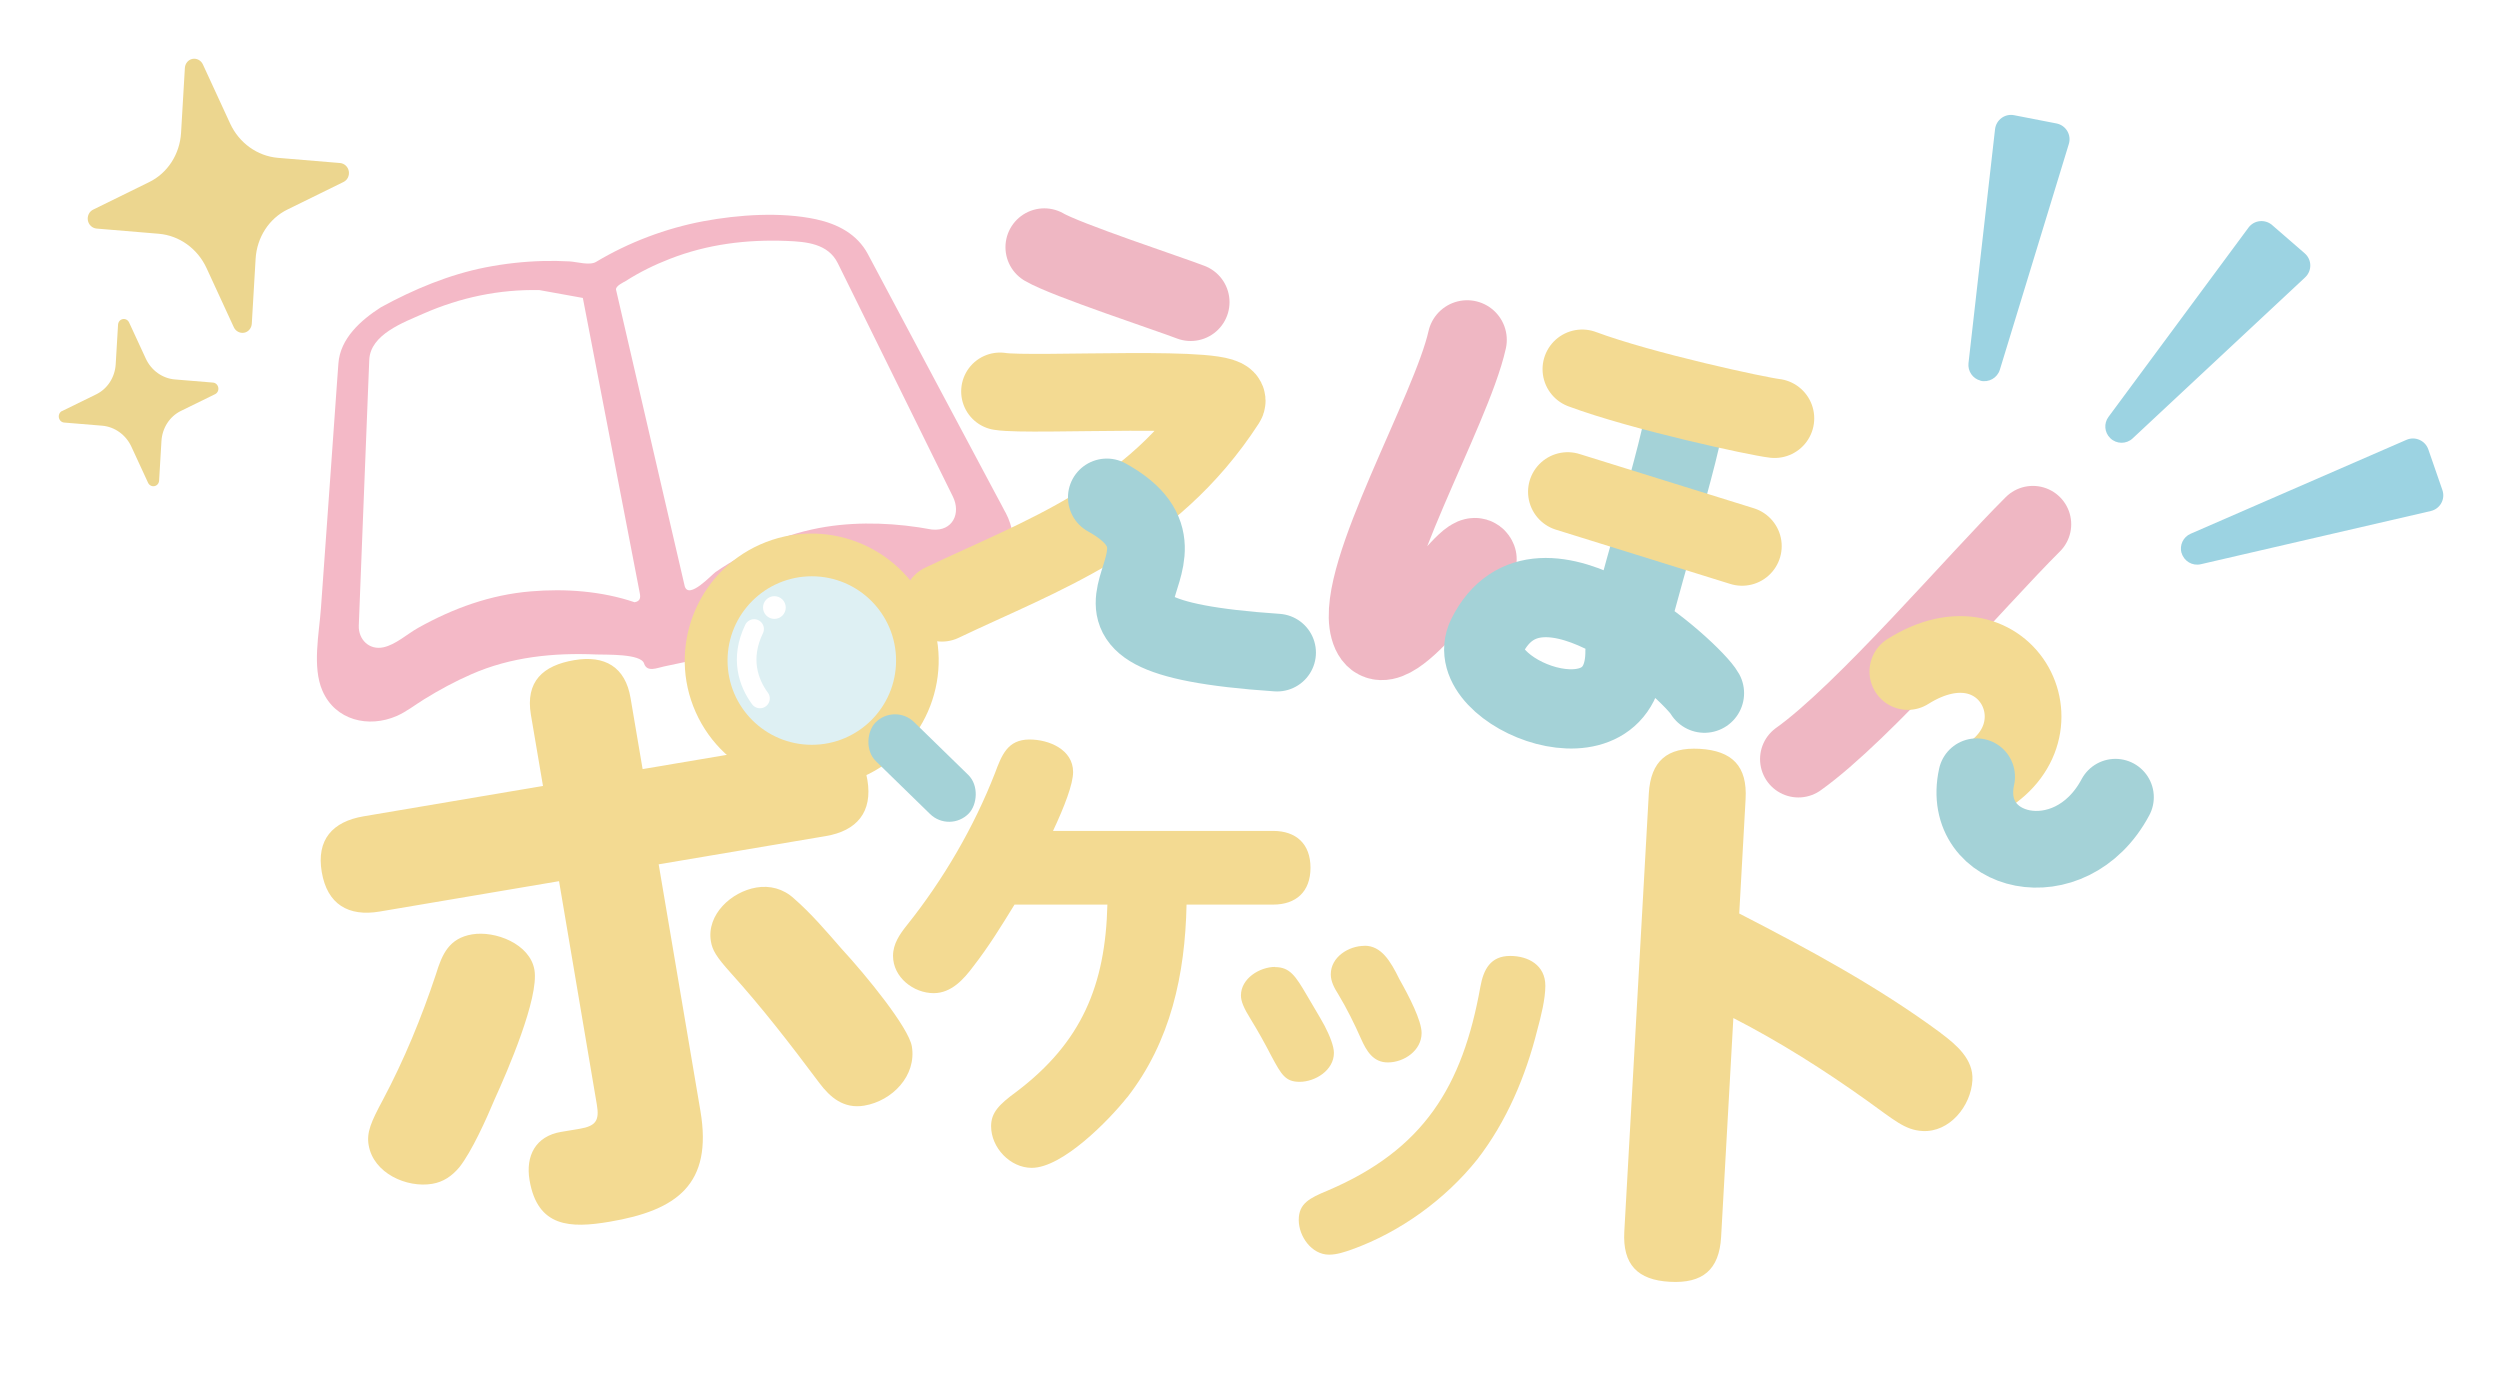 <?xml version="1.0" encoding="UTF-8"?>
<svg id="_レイヤー_1" data-name="レイヤー 1" xmlns="http://www.w3.org/2000/svg" xmlns:xlink="http://www.w3.org/1999/xlink" viewBox="0 0 255.17 142.48">
  <defs>
    <style>
      .cls-1 {
        fill: #f4b9c7;
      }

      .cls-2 {
        filter: url(#drop-shadow-1);
      }

      .cls-3 {
        fill: #ecd68f;
      }

      .cls-4, .cls-5, .cls-6, .cls-7, .cls-8, .cls-9, .cls-10, .cls-11, .cls-12, .cls-13, .cls-14 {
        stroke: #fff;
      }

      .cls-4, .cls-5, .cls-6, .cls-7, .cls-9, .cls-10, .cls-15, .cls-16, .cls-17, .cls-12, .cls-18, .cls-19, .cls-20, .cls-21, .cls-22, .cls-23 {
        stroke-linecap: round;
        stroke-linejoin: round;
      }

      .cls-4, .cls-5, .cls-6, .cls-7, .cls-10, .cls-24, .cls-13, .cls-14 {
        fill: #fff;
      }

      .cls-4, .cls-15, .cls-20, .cls-21 {
        stroke-width: 7.83px;
      }

      .cls-5, .cls-16, .cls-19, .cls-22 {
        stroke-width: 8.09px;
      }

      .cls-6, .cls-17, .cls-18, .cls-23 {
        stroke-width: 7.93px;
      }

      .cls-7, .cls-12 {
        stroke-width: 14px;
      }

      .cls-8 {
        stroke-width: 12px;
      }

      .cls-8, .cls-9, .cls-15, .cls-16, .cls-17, .cls-12, .cls-18, .cls-19, .cls-20, .cls-21, .cls-22, .cls-23 {
        fill: none;
      }

      .cls-8, .cls-13 {
        stroke-miterlimit: 10;
      }

      .cls-25 {
        fill: #f3da92;
      }

      .cls-9, .cls-10 {
        stroke-width: 2px;
      }

      .cls-26 {
        fill: #a4d2d7;
      }

      .cls-11 {
        fill: #edd774;
      }

      .cls-11, .cls-14 {
        stroke-width: 8px;
      }

      .cls-27 {
        fill: #def0f3;
      }

      .cls-15, .cls-16, .cls-17 {
        stroke: #a4d2d7;
      }

      .cls-18, .cls-19, .cls-20 {
        stroke: #f3da92;
      }

      .cls-28 {
        fill: #9cd3e2;
      }

      .cls-21, .cls-22, .cls-23 {
        stroke: #efb7c3;
      }
    </style>
    <filter id="drop-shadow-1" x="-1.57" y="-2.01" width="265" height="153" filterUnits="userSpaceOnUse">
      <feOffset dx="2.83" dy="2.83"/>
      <feGaussianBlur result="blur" stdDeviation="1.42"/>
      <feFlood flood-color="#d4b8b6" flood-opacity=".5"/>
      <feComposite in2="blur" operator="in"/>
      <feComposite in="SourceGraphic"/>
    </filter>
  </defs>
  <g class="cls-2">
    <rect class="cls-24" x="135.25" y="60.86" width="31.91" height="41.99"/>
    <path class="cls-13" d="M37.6,81.3c-5.65,0-10.52-3.17-12.73-8.28-1.73-3.98-1.29-8.04-.97-11,.05-.49.11-.97.14-1.42l1.78-24.96c.23-3.31,1.83-8.13,8.1-12.2.06-.04.12-.08.19-.12.16-.1.32-.2.48-.29,4.46-2.45,8.86-4.11,13.09-4.94,2.4-.47,4.85-.74,7.3-.81.38,0,.73-.01,1.08-.01.77,0,1.53.02,2.3.06.03,0,.06,0,.08,0,3.61-1.87,7.55-3.23,11.53-3.98,2.81-.53,5.69-.81,8.31-.81,2.34,0,4.54.22,6.54.65,6.37,1.36,9.5,5.03,11.01,7.86,0,0,11.28,21.18,13.12,24.63l.26.48c.24.45.49.9.72,1.36,1.98,3.78,2.32,8.15.92,12.01-1.33,3.66-4.06,6.48-7.71,7.96-1.77.72-3.71,1.08-5.76,1.08h0c-1.68,0-3.18-.24-4.38-.43-.46-.07-.93-.15-1.39-.2-.79-.08-1.56-.12-2.29-.12-2.24,0-4.3.36-6.31,1.11-1.3.48-2.58,1.06-3.8,1.71-.81,1.23-1.77,2.04-2.37,2.46-2.1,1.52-4.4,1.8-5.5,1.94h-.11s-1.79.39-1.79.39c-.65.18-1.78.47-3.16.47-1.84,0-3.57-.53-5.04-1.47-.04,0-.08,0-.12,0-.36,0-.65,0-.87-.02-.49-.02-.97-.03-1.45-.03-3,0-5.46.44-7.52,1.34-1.21.53-2.45,1.19-3.79,2.01-.18.11-.37.24-.57.37-.8.54-1.9,1.28-3.3,1.89-1.93.84-3.97,1.27-6.04,1.27Z"/>
    <path class="cls-13" d="M37.6,81.3c-5.65,0-10.52-3.17-12.73-8.28-1.73-3.98-1.29-8.04-.97-11,.05-.49.11-.97.14-1.42l1.78-24.96c.23-3.31,1.83-8.13,8.1-12.2.06-.04.12-.08.19-.12.16-.1.32-.2.48-.29,4.46-2.45,8.86-4.11,13.09-4.94,2.4-.47,4.85-.74,7.3-.81.38,0,.73-.01,1.08-.01.77,0,1.53.02,2.3.06.03,0,.06,0,.08,0,3.61-1.87,7.55-3.23,11.53-3.98,2.81-.53,5.69-.81,8.31-.81,2.34,0,4.54.22,6.54.65,6.37,1.36,9.5,5.03,11.01,7.86,0,0,11.28,21.18,13.12,24.63l.26.48c.24.45.49.9.72,1.36,1.98,3.78,2.32,8.15.92,12.01-1.33,3.66-4.06,6.48-7.71,7.96-1.77.72-3.71,1.08-5.76,1.08h0c-1.68,0-3.18-.24-4.38-.43-.46-.07-.93-.15-1.39-.2-.79-.08-1.56-.12-2.29-.12-2.24,0-4.3.36-6.31,1.11-1.3.48-2.58,1.06-3.8,1.71-.81,1.23-1.77,2.04-2.37,2.46-2.1,1.52-4.4,1.8-5.5,1.94h-.11s-1.79.39-1.79.39c-.65.18-1.78.47-3.16.47-1.84,0-3.57-.53-5.04-1.47-.04,0-.08,0-.12,0-.36,0-.65,0-.87-.02-.49-.02-.97-.03-1.45-.03-3,0-5.46.44-7.52,1.34-1.21.53-2.45,1.19-3.79,2.01-.18.11-.37.24-.57.37-.8.54-1.9,1.28-3.3,1.89-1.93.84-3.97,1.27-6.04,1.27ZM45.33,52.67c2.62-.87,5.25-1.42,7.93-1.64.49-.04.98-.07,1.47-.1l-2.61-13.55c-1.92.22-3.82.75-5.69,1.56l-.57.24-.53,13.48ZM75.5,46.51c2.37-.94,4.8-1.61,7.23-1.99.67-.11,1.35-.19,2.05-.26l-5.94-12.05c-.08,0-.16,0-.23,0-2.28,0-4.33.29-6.22.88l3.11,13.43Z"/>
    <path class="cls-14" d="M59,132.65c-4.63,0-8.43-1.86-10.88-5.12-1.03.44-2.01.69-2.83.83-.76.13-1.55.19-2.34.19-6.99,0-12.86-4.67-13.95-11.1-.73-4.34.96-7.51,2.33-10.05,1.14-2.14,2.19-4.41,3.16-6.85-5.36-1.02-9.28-5.11-10.27-10.99-1.32-7.78,3.3-14.15,11.23-15.5l9.96-1.69c-.71-7.28,3.8-12.94,11.53-14.25.94-.16,1.86-.24,2.75-.24,2.82,0,5.35.79,7.42,2.2,2.15-4.03,6.08-7.07,10.93-7.89.83-.14,1.67-.21,2.51-.21,7.38,0,13.87,5.47,15.1,12.72.44,2.61.19,5.25-.7,7.69.82,1.43,1.41,3.07,1.71,4.89.91,5.35-.97,10.03-4.78,12.89l.09.1c5.55,6.01,8.65,10.8,9.23,14.22,1.26,7.43-4.05,14.54-11.83,15.86-.71.12-1.43.18-2.14.18-2.05,0-4.76-.51-7.44-2.51-.84,5.89-4.65,12.19-16.4,14.18-1.71.29-3.11.42-4.41.42Z"/>
    <path class="cls-14" d="M105.08,126.84c-6.86,0-12.66-5.84-12.66-12.75,0-2.04.5-3.74,1.23-5.15-6.31-.69-11.24-5.91-11.24-12.24,0-4.28,2.27-7.16,3.24-8.39,3.25-4.07,5.92-8.67,7.74-13.35,2.22-5.86,6.07-8.84,11.44-8.84,6.32,0,11.45,3.94,12.67,9.33h12.19c7.14,0,12.31,5.16,12.31,12.27s-5.18,12.26-12.31,12.26h-1.12c-1.13,6.36-3.47,11.78-7.06,16.4-2.52,3.19-9.08,10.46-16.43,10.46Z"/>
    <path class="cls-14" d="M135.42,135.71c-6.28,0-11.59-5.52-11.59-12.05,0-2.85.91-5.27,2.73-7.24-2.44-1.6-3.72-3.99-4.49-5.42-.02-.04-.04-.07-.06-.11-.62-1.21-1.21-2.24-1.78-3.18-1.12-1.77-2.31-4.05-2.31-6.96,0-6.29,5.38-11.41,12-11.41.67,0,1.31.05,1.9.15,2.01-1.46,4.52-2.33,7.23-2.33,3.04,0,5.68,1.12,7.88,3.34,2.11-1.62,4.65-2.3,6.98-2.3,6.89,0,12.09,4.96,12.09,11.55,0,2.32-.56,4.64-1.09,6.63-1.59,6.33-4.17,11.82-7.65,16.31-.03.03-.05.07-.08.1-4.28,5.35-10.15,9.56-16.52,11.86-1.15.41-2.98,1.05-5.25,1.05Z"/>
    <path class="cls-14" d="M170.76,138.48c-.34,0-.69,0-1.05-.03-8.01-.45-13.1-6.11-12.65-14.09l2.5-44.69c.43-7.67,5.58-12.62,13.12-12.62.33,0,.68,0,1.03.03,3.95.22,7.13,1.59,9.44,4.08,1.65,1.78,3.56,4.96,3.28,10.01l-.35,6.21c5.54,2.95,11.43,6.36,16.85,10.37,1.77,1.33,7.03,5.28,6.64,12.12-.41,7.29-6.4,13.22-13.36,13.22-.23,0-.47,0-.71-.02-4.01-.22-6.55-2.08-9.01-3.87-.35-.26-.74-.54-1.17-.84-.32-.23-.64-.45-.95-.67l-.46,8.18c-.43,7.67-5.6,12.62-13.16,12.62Z"/>
    <path class="cls-13" d="M59,132.65c-4.63,0-8.43-1.86-10.88-5.12-1.03.44-2.01.69-2.83.83-.76.13-1.55.19-2.34.19-6.99,0-12.86-4.67-13.95-11.1-.73-4.34.96-7.51,2.33-10.05,1.14-2.14,2.19-4.41,3.16-6.85-5.36-1.02-9.28-5.11-10.27-10.99-1.32-7.78,3.3-14.15,11.23-15.5l9.96-1.69c-.71-7.28,3.8-12.94,11.53-14.25.94-.16,1.86-.24,2.75-.24,2.82,0,5.35.79,7.42,2.2,2.15-4.03,6.08-7.07,10.93-7.89.83-.14,1.67-.21,2.51-.21,7.38,0,13.87,5.47,15.1,12.72.44,2.61.19,5.25-.7,7.69.82,1.43,1.41,3.07,1.71,4.89.91,5.35-.97,10.03-4.78,12.89l.09.1c5.55,6.01,8.65,10.8,9.23,14.22,1.26,7.43-4.05,14.54-11.83,15.86-.71.12-1.43.18-2.14.18-2.05,0-4.76-.51-7.44-2.51-.84,5.89-4.65,12.19-16.4,14.18-1.71.29-3.11.42-4.41.42Z"/>
    <path class="cls-13" d="M105.08,126.84c-6.86,0-12.66-5.84-12.66-12.75,0-2.04.5-3.74,1.23-5.15-6.31-.69-11.24-5.91-11.24-12.24,0-4.28,2.27-7.16,3.24-8.39,3.25-4.07,5.92-8.67,7.74-13.35,2.22-5.86,6.07-8.84,11.44-8.84,6.32,0,11.45,3.94,12.67,9.33h12.19c7.14,0,12.31,5.16,12.31,12.27s-5.18,12.26-12.31,12.26h-1.12c-1.13,6.36-3.47,11.78-7.06,16.4-2.52,3.19-9.08,10.46-16.43,10.46Z"/>
    <path class="cls-13" d="M135.42,135.71c-6.28,0-11.59-5.52-11.59-12.05,0-2.85.91-5.27,2.73-7.24-2.44-1.6-3.72-3.99-4.49-5.42-.02-.04-.04-.07-.06-.11-.62-1.21-1.21-2.24-1.78-3.18-1.12-1.77-2.31-4.05-2.31-6.96,0-6.29,5.38-11.41,12-11.41.67,0,1.31.05,1.9.15,2.01-1.46,4.52-2.33,7.23-2.33,3.04,0,5.68,1.12,7.88,3.34,2.11-1.62,4.65-2.3,6.98-2.3,6.89,0,12.09,4.96,12.09,11.55,0,2.32-.56,4.64-1.09,6.63-1.59,6.33-4.17,11.82-7.65,16.31-.03.03-.05.07-.08.1-4.28,5.35-10.15,9.56-16.52,11.86-1.15.41-2.98,1.05-5.25,1.05Z"/>
    <path class="cls-13" d="M170.76,138.48c-.34,0-.69,0-1.05-.03-8.01-.45-13.1-6.11-12.65-14.09l2.5-44.69c.43-7.67,5.58-12.62,13.12-12.62.33,0,.68,0,1.03.03,3.95.22,7.13,1.59,9.44,4.08,1.65,1.78,3.56,4.96,3.28,10.01l-.35,6.21c5.54,2.95,11.43,6.36,16.85,10.37,1.77,1.33,7.03,5.28,6.64,12.12-.41,7.29-6.4,13.22-13.36,13.22-.23,0-.47,0-.71-.02-4.01-.22-6.55-2.08-9.01-3.87-.35-.26-.74-.54-1.17-.84-.32-.23-.64-.45-.95-.67l-.46,8.18c-.43,7.67-5.6,12.62-13.16,12.62Z"/>
    <path class="cls-7" d="M121.29,38.49c-1.02,0-2.06-.19-3.07-.58-.53-.21-1.7-.61-3.15-1.11-7.47-2.6-11.12-3.96-13.07-5.12-4.04-2.4-5.36-7.62-2.96-11.66,2.38-4,7.53-5.34,11.55-3.03,1.45.73,7.49,2.83,10.09,3.74,1.9.66,3.01,1.05,3.7,1.32,4.38,1.7,6.55,6.62,4.85,11-1.31,3.37-4.52,5.43-7.93,5.43ZM110.64,17.03s.04.02.06.04c-.02-.01-.04-.02-.06-.04Z"/>
    <path class="cls-7" d="M95.92,69.17c-3.18,0-6.22-1.79-7.68-4.84-2.02-4.24-.22-9.31,4.02-11.34,1.45-.69,2.92-1.36,4.39-2.03,2.38-1.09,4.67-2.13,6.85-3.25-1.28-.03-2.23-.1-3.01-.22-4.64-.75-7.79-5.11-7.04-9.75.74-4.59,5.02-7.72,9.6-7.06.99.09,4.48.04,7.04.01,14.47-.18,19.34-.23,22.32,5.17,1.56,2.82,1.43,6.26-.33,8.98-7.97,12.3-18.81,17.24-28.37,21.6-1.39.63-2.77,1.26-4.13,1.91-1.18.56-2.43.83-3.65.83ZM103.11,30.68s.06,0,.08.01c-.03,0-.05,0-.08-.01Z"/>
    <path class="cls-7" d="M130.13,74.26c-.19,0-.39,0-.58-.02-10.1-.68-17.06-2.13-20.55-7.23-2.66-3.88-1.99-7.9-1.33-10.27-3.37-2.5-4.45-7.16-2.37-10.93,2.27-4.11,7.44-5.61,11.56-3.33,6.12,3.38,8.88,8.16,8.23,14.25,1.35.19,3.18.39,5.61.56,4.69.32,8.23,4.37,7.91,9.06-.3,4.49-4.04,7.93-8.48,7.93ZM109.23,57.74h0,0Z"/>
    <path class="cls-7" d="M140.89,73.02c-.71,0-1.45-.08-2.21-.26-3.53-.81-6.25-3.51-7.27-7.24-1.64-5.93,1.17-12.81,5.88-23.56,1.64-3.74,3.5-7.97,3.95-10,1.02-4.58,5.56-7.48,10.15-6.46,4.58,1.02,7.47,5.56,6.46,10.15-.77,3.45-2.62,7.76-4.63,12.35,2.4.83,4.32,2.67,5.27,5.11,1.61,4.16-.27,8.82-4.22,10.73-.27.3-.54.62-.77.88-3.27,3.74-7.24,8.29-12.59,8.29ZM142.61,59.29h0Z"/>
    <path class="cls-7" d="M160.09,80.02c-5.42,0-10.74-2.65-13.82-5.99-3.67-3.98-4.58-9.23-2.36-13.71,2.68-5.4,7.53-8.57,13.3-8.69,1.04-.02,2.09.06,3.14.24.99-3.53,2.43-8.69,2.8-10.54.03-3.41,2.12-6.61,5.51-7.89,4.4-1.66,9.3.56,10.96,4.96,1.26,3.33.6,5.68-3.07,18.71-.24.86-.51,1.8-.77,2.75,2.71,2.32,4.68,4.58,5.42,5.93,2.26,4.12.74,9.29-3.38,11.54-2.85,1.56-6.2,1.32-8.74-.34-.99.79-2.11,1.45-3.35,1.94-1.83.74-3.74,1.06-5.64,1.06ZM157.12,65.75h0ZM163.69,44.4s0,0,0,0c0,0,0,0,0,0ZM163.69,44.4h0s0,0,0,0ZM163.69,44.39h0,0Z"/>
    <path class="cls-7" d="M180.91,50.34c-.31,0-.62-.02-.93-.05-2.29-.25-14.85-2.95-21.69-5.5-4.4-1.64-6.64-6.54-5-10.94,1.64-4.4,6.54-6.64,10.94-5,5.26,1.96,15.87,4.28,17.66,4.54,4.63.54,7.96,4.72,7.46,9.36-.47,4.36-4.16,7.59-8.44,7.59Z"/>
    <path class="cls-7" d="M175.04,63l-17.8-5.54c-4.48-1.4-6.99-6.16-5.59-10.65,1.4-4.48,6.16-6.99,10.65-5.59l17.79,5.54-5.06,16.24Z"/>
    <path class="cls-7" d="M183.33,85.13c-2.66,0-5.27-1.24-6.93-3.57-2.73-3.82-1.84-9.13,1.99-11.86,3.9-2.78,10.88-10.31,15.98-15.81,2.68-2.89,5-5.39,6.89-7.27,3.33-3.31,8.71-3.3,12.03.03,3.31,3.33,3.3,8.71-.03,12.03-1.65,1.64-3.97,4.14-6.41,6.78-6.22,6.7-13.26,14.3-18.58,18.09-1.5,1.07-3.22,1.58-4.93,1.58Z"/>
    <path class="cls-7" d="M201.52,87.47c-3.15,0-6.18-1.76-7.65-4.78-1.04-2.13-1.11-4.49-.37-6.57-2.46-.29-4.78-1.65-6.2-3.91-2.5-3.97-1.31-9.22,2.67-11.73,5.84-3.68,12.17-4.07,17.38-1.07,4.75,2.73,7.59,7.85,7.41,13.37-.2,5.85-3.75,11.02-9.51,13.83-1.2.59-2.47.86-3.72.86Z"/>
    <path class="cls-7" d="M207.62,94.87c-1.9,0-3.75-.33-5.44-.95-6.9-2.54-10.58-9.44-8.97-16.78,1.01-4.58,5.53-7.46,10.11-6.46,2.73.59,4.87,2.45,5.94,4.82,2.54-2.94,6.86-3.84,10.43-1.94,4.15,2.21,5.72,7.36,3.51,11.5-3.64,6.84-9.85,9.81-15.58,9.81Z"/>
    <path class="cls-6" d="M121.29,38.49c-1.02,0-2.06-.19-3.07-.58-.53-.21-1.7-.61-3.15-1.11-7.47-2.6-11.12-3.96-13.07-5.12-4.04-2.4-5.36-7.62-2.96-11.66,2.38-4,7.53-5.34,11.55-3.03,1.45.73,7.49,2.83,10.09,3.74,1.9.66,3.01,1.05,3.7,1.32,4.38,1.7,6.55,6.62,4.85,11-1.31,3.37-4.52,5.43-7.93,5.43ZM110.64,17.03s.04.02.06.04c-.02-.01-.04-.02-.06-.04Z"/>
    <path class="cls-6" d="M95.92,69.17c-3.18,0-6.22-1.79-7.68-4.84-2.02-4.24-.22-9.31,4.02-11.34,1.45-.69,2.92-1.36,4.39-2.03,2.38-1.09,4.67-2.13,6.85-3.25-1.28-.03-2.23-.1-3.01-.22-4.64-.75-7.79-5.11-7.04-9.75.74-4.59,5.02-7.72,9.6-7.06.99.09,4.48.04,7.04.01,14.47-.18,19.34-.23,22.32,5.17,1.56,2.82,1.43,6.26-.33,8.98-7.97,12.3-18.81,17.24-28.37,21.6-1.39.63-2.77,1.26-4.13,1.91-1.18.56-2.43.83-3.65.83ZM103.11,30.68s.06,0,.08.01c-.03,0-.05,0-.08-.01Z"/>
    <path class="cls-6" d="M130.13,74.26c-.19,0-.39,0-.58-.02-10.1-.68-17.06-2.13-20.55-7.23-2.66-3.88-1.99-7.9-1.33-10.27-3.37-2.5-4.45-7.16-2.37-10.93,2.27-4.11,7.44-5.61,11.56-3.33,6.12,3.38,8.88,8.16,8.23,14.25,1.35.19,3.18.39,5.61.56,4.69.32,8.23,4.37,7.91,9.06-.3,4.49-4.04,7.93-8.48,7.93ZM109.23,57.74h0,0Z"/>
    <path class="cls-5" d="M140.89,73.02c-.71,0-1.45-.08-2.21-.26-3.53-.81-6.25-3.51-7.27-7.24-1.64-5.93,1.17-12.81,5.88-23.56,1.64-3.74,3.5-7.97,3.95-10,1.02-4.58,5.56-7.48,10.15-6.46,4.58,1.02,7.47,5.56,6.46,10.15-.77,3.45-2.62,7.76-4.63,12.35,2.4.83,4.32,2.67,5.27,5.11,1.61,4.16-.27,8.82-4.22,10.73-.27.3-.54.62-.77.88-3.27,3.74-7.24,8.29-12.59,8.29ZM142.61,59.29h0Z"/>
    <path class="cls-5" d="M160.09,80.02c-5.42,0-10.74-2.65-13.82-5.99-3.67-3.98-4.58-9.23-2.36-13.71,2.68-5.4,7.53-8.57,13.3-8.69,1.04-.02,2.09.06,3.14.24.99-3.53,2.43-8.69,2.8-10.54.03-3.41,2.12-6.61,5.51-7.89,4.4-1.66,9.3.56,10.96,4.96,1.26,3.33.6,5.68-3.07,18.71-.24.86-.51,1.8-.77,2.75,2.71,2.32,4.68,4.58,5.42,5.93,2.26,4.12.74,9.29-3.38,11.54-2.85,1.56-6.2,1.32-8.74-.34-.99.79-2.11,1.45-3.35,1.94-1.83.74-3.74,1.06-5.64,1.06ZM157.12,65.75h0ZM163.69,44.4s0,0,0,0c0,0,0,0,0,0ZM163.69,44.4h0s0,0,0,0ZM163.69,44.39h0,0Z"/>
    <path class="cls-5" d="M180.91,50.34c-.31,0-.62-.02-.93-.05-2.29-.25-14.85-2.95-21.69-5.5-4.4-1.64-6.64-6.54-5-10.94,1.64-4.4,6.54-6.64,10.94-5,5.26,1.96,15.87,4.28,17.66,4.54,4.63.54,7.96,4.72,7.46,9.36-.47,4.36-4.16,7.59-8.44,7.59Z"/>
    <path class="cls-5" d="M175.04,63l-17.8-5.54c-4.48-1.4-6.99-6.16-5.59-10.65,1.4-4.48,6.16-6.99,10.65-5.59l17.79,5.54-5.06,16.24Z"/>
    <path class="cls-4" d="M183.33,85.13c-2.66,0-5.27-1.24-6.93-3.57-2.73-3.82-1.84-9.13,1.99-11.86,3.9-2.78,10.88-10.31,15.98-15.81,2.68-2.89,5-5.39,6.89-7.27,3.33-3.31,8.71-3.3,12.03.03,3.31,3.33,3.3,8.71-.03,12.03-1.65,1.64-3.97,4.14-6.41,6.78-6.22,6.7-13.26,14.3-18.58,18.09-1.5,1.07-3.22,1.58-4.93,1.58Z"/>
    <path class="cls-4" d="M201.52,87.47c-3.15,0-6.18-1.76-7.65-4.78-1.04-2.13-1.11-4.49-.37-6.57-2.46-.29-4.78-1.65-6.2-3.91-2.5-3.97-1.31-9.22,2.67-11.73,5.84-3.68,12.17-4.07,17.38-1.07,4.75,2.73,7.59,7.85,7.41,13.37-.2,5.85-3.75,11.02-9.51,13.83-1.2.59-2.47.86-3.72.86Z"/>
    <path class="cls-4" d="M207.62,94.87c-1.9,0-3.75-.33-5.44-.95-6.9-2.54-10.58-9.44-8.97-16.78,1.01-4.58,5.53-7.46,10.11-6.46,2.73.59,4.87,2.45,5.94,4.82,2.54-2.94,6.86-3.84,10.43-1.94,4.15,2.21,5.72,7.36,3.51,11.5-3.64,6.84-9.85,9.81-15.58,9.81Z"/>
    <path class="cls-13" d="M80.54,87.34c-8.48,0-16.18-5-19.63-12.73-4.81-10.81.07-23.52,10.88-28.33,2.76-1.23,5.69-1.85,8.71-1.85,8.48,0,16.18,5,19.62,12.73,4.81,10.81-.07,23.52-10.88,28.33-2.76,1.23-5.69,1.85-8.71,1.85Z"/>
    <path class="cls-13" d="M80.53,82.98c-6.75,0-12.89-3.98-15.63-10.15-1.86-4.17-1.98-8.82-.34-13.09,1.64-4.27,4.84-7.64,9.01-9.5,2.21-.98,4.55-1.48,6.95-1.48,6.75,0,12.89,3.99,15.63,10.15,3.83,8.61-.05,18.75-8.67,22.58-2.21.98-4.55,1.48-6.95,1.48Z"/>
    <path class="cls-13" d="M94.55,90.84c-2.96,0-5.76-1.14-7.89-3.21l-5.52-5.39c-2.16-2.1-3.37-4.93-3.41-7.94-.04-3.02,1.1-5.87,3.21-8.03,2.11-2.17,5.06-3.41,8.09-3.41s5.76,1.14,7.89,3.21l5.52,5.38c4.46,4.35,4.55,11.51.2,15.97-2.12,2.17-5.06,3.41-8.09,3.41Z"/>
    <path class="cls-10" d="M75.24,78.25c-2.6,0-5.17-1.19-6.84-3.45-3.44-4.65-3.97-10.57-1.42-15.85,2.04-4.23,7.13-6,11.36-3.96,3.96,1.92,5.77,6.5,4.3,10.55,2.1,3.69,1.16,8.44-2.34,11.03-1.52,1.13-3.29,1.67-5.05,1.67Z"/>
    <path class="cls-13" d="M76.7,70.13c-5.06,0-9.3-3.96-9.64-9.01-.17-2.57.67-5.06,2.36-7,1.7-1.94,4.05-3.11,6.63-3.28.19-.01.46-.02.65-.02,5.06,0,9.3,3.96,9.64,9.01.17,2.57-.67,5.06-2.36,7-1.7,1.94-4.05,3.11-6.63,3.28-.19.01-.46.02-.65.02Z"/>
    <path class="cls-13" d="M80.54,87.34c-8.48,0-16.18-5-19.63-12.73-4.81-10.81.07-23.52,10.88-28.33,2.76-1.23,5.69-1.85,8.71-1.85,8.48,0,16.18,5,19.62,12.73,4.81,10.81-.07,23.52-10.88,28.33-2.76,1.23-5.69,1.85-8.71,1.85Z"/>
    <path class="cls-13" d="M80.53,82.98c-6.75,0-12.89-3.98-15.63-10.15-1.86-4.17-1.98-8.82-.34-13.09,1.64-4.27,4.84-7.64,9.01-9.5,2.21-.98,4.55-1.48,6.95-1.48,6.75,0,12.89,3.99,15.63,10.15,3.83,8.61-.05,18.75-8.67,22.58-2.21.98-4.55,1.48-6.95,1.48Z"/>
    <path class="cls-13" d="M94.55,90.84c-2.96,0-5.76-1.14-7.89-3.21l-5.52-5.39c-2.16-2.1-3.37-4.93-3.41-7.94-.04-3.02,1.1-5.87,3.21-8.03,2.11-2.17,5.06-3.41,8.09-3.41s5.76,1.14,7.89,3.21l5.52,5.38c4.46,4.35,4.55,11.51.2,15.97-2.12,2.17-5.06,3.41-8.09,3.41Z"/>
    <path class="cls-10" d="M75.24,78.25c-2.6,0-5.17-1.19-6.84-3.45-3.44-4.65-3.97-10.57-1.42-15.85,2.04-4.23,7.13-6,11.36-3.96,3.96,1.92,5.77,6.5,4.3,10.55,2.1,3.69,1.16,8.44-2.34,11.03-1.52,1.13-3.29,1.67-5.05,1.67Z"/>
    <path class="cls-13" d="M76.7,70.13c-5.06,0-9.3-3.96-9.64-9.01-.17-2.57.67-5.06,2.36-7,1.7-1.94,4.05-3.11,6.63-3.28.19-.01.46-.02.65-.02,5.06,0,9.3,3.96,9.64,9.01.17,2.57-.67,5.06-2.36,7-1.7,1.94-4.05,3.11-6.63,3.28-.19.01-.46.02-.65.02Z"/>
    <path class="cls-24" d="M102.62,52.3c-.3-.59-.62-1.17-.93-1.75-1.83-3.45-3.67-6.89-5.51-10.34-2.01-3.77-4.02-7.54-6.02-11.31-.53-.99-1.06-1.98-1.58-2.97-1.09-2.04-3.08-3.07-5.29-3.55-3.6-.77-7.91-.47-11.5.2-3.83.72-7.61,2.15-10.95,4.15-.65.39-1.94,0-2.7-.05-.9-.05-1.79-.06-2.69-.04-1.98.05-3.95.27-5.89.65-3.71.73-7.33,2.24-10.64,4.05-.72.46-.2.13-.05.03-2.03,1.3-4.15,3.17-4.33,5.74-.05.64-.09,1.28-.14,1.92-.23,3.24-.46,6.48-.69,9.73-.32,4.43-.63,8.87-.95,13.3-.18,2.58-.91,6,.15,8.44,1.31,3.03,4.71,3.83,7.58,2.58,1-.44,1.87-1.13,2.79-1.7,1.55-.96,3.16-1.83,4.83-2.56,4.02-1.77,8.39-2.21,12.75-2.02.97.04,4.56-.1,4.88.92.3.94,1.35.44,2.05.3s1.38-.29,2.08-.44c.64-.13,1.74-.14,2.29-.53.55-.39-.06-.95.46-1.32.7-.5,1.45-.95,2.2-1.37,1.76-.99,3.6-1.83,5.49-2.53,4.05-1.5,8.09-1.89,12.37-1.48,2.5.24,5.07,1.12,7.52.13,3.34-1.35,4.01-5.2,2.43-8.18Z"/>
    <path class="cls-8" d="M222.46,56.05h0c-.22-.79.17-1.63.93-1.96l22.04-9.59c.88-.38,1.9.07,2.22.97l1.44,4.16c.32.93-.23,1.92-1.19,2.14l-23.47,5.43c-.86.2-1.72-.31-1.96-1.16Z"/>
    <path class="cls-8" d="M215.18,44.33h0c-.59-.58-.66-1.5-.17-2.16l14.29-19.32c.57-.77,1.68-.89,2.41-.26l3.33,2.89c.74.64.76,1.78.04,2.45l-17.61,16.44c-.64.6-1.65.59-2.28-.03Z"/>
    <path class="cls-8" d="M201.96,38.47h0c-.8-.2-1.32-.97-1.23-1.78l2.71-23.88c.11-.96,1.01-1.62,1.95-1.43l4.32.84c.96.19,1.55,1.16,1.26,2.1l-7.04,23.04c-.26.84-1.13,1.33-1.99,1.12Z"/>
    <path class="cls-8" d="M9.5,21.4l5.72-2.81c1.89-.92,3.13-2.85,3.26-5.03l.39-6.63c.03-.46.35-.84.78-.92s.87.15,1.06.57l2.78,6.03c.92,1.99,2.78,3.32,4.87,3.5l6.35.53c.44.04.81.38.89.83s-.13.9-.53,1.1l-5.72,2.81c-1.89.92-3.13,2.85-3.26,5.03l-.39,6.63c-.03.46-.35.84-.78.92s-.87-.15-1.06-.57l-2.78-6.03c-.92-1.99-2.78-3.32-4.87-3.5l-6.35-.53c-.44-.04-.81-.38-.89-.83s.13-.9.53-1.1Z"/>
    <path class="cls-8" d="M6.33,41.96l3.49-1.71c1.15-.56,1.91-1.74,1.99-3.07l.24-4.05c.02-.28.21-.51.48-.56s.53.09.65.35l1.7,3.68c.56,1.21,1.7,2.03,2.98,2.13l3.88.32c.27.02.49.23.54.51s-.08.55-.32.67l-3.49,1.71c-1.15.56-1.91,1.74-1.99,3.07l-.24,4.05c-.02.28-.21.51-.48.56s-.53-.09-.65-.35l-1.7-3.68c-.56-1.21-1.7-2.03-2.98-2.14l-3.88-.32c-.27-.02-.49-.23-.54-.51-.05-.28.08-.55.32-.67Z"/>
    <path class="cls-11" d="M130.15,98.71c1.5,0,2.09.91,3.23,2.86.54.95,1.23,2.04,1.82,3.13.54,1.04.95,2.09.95,2.77,0,1.77-1.91,2.95-3.5,2.95-1.45,0-1.86-.73-2.86-2.59-.68-1.32-1.36-2.54-2.09-3.73-.77-1.23-1.04-1.91-1.04-2.5,0-1.73,1.91-2.91,3.5-2.91ZM157.73,100.62c0,1.36-.45,3.14-.82,4.5-1.18,4.73-3.14,9.36-6.13,13.22-3.27,4.09-7.86,7.41-12.77,9.18-.77.27-1.54.54-2.36.54-1.77,0-3.09-1.86-3.09-3.54s1.09-2.23,2.95-3c9.81-4.18,13.77-10.63,15.59-20.81.32-1.77,1.04-3.14,3.04-3.14,1.86,0,3.59.95,3.59,3.04ZM139.29,96.53c1.68,0,2.63,1.54,3.54,3.41,1,1.77,2.27,4.23,2.27,5.5,0,1.77-1.77,3-3.45,3-1.5,0-2.18-1.18-2.73-2.41-.68-1.54-1.45-3.09-2.32-4.54-.41-.64-.77-1.32-.77-2.04,0-1.77,1.82-2.91,3.45-2.91Z"/>
    <path class="cls-12" d="M106.59,25.23c2.14,1.27,12.88,4.81,14.94,5.61"/>
    <path class="cls-12" d="M102.07,39.95c3.2.52,24.3-.75,23.09,1.11-7.68,11.85-18.83,15.6-29.02,20.46"/>
    <path class="cls-12" d="M112.97,50.77c12.2,6.73-10.12,13.99,17.38,15.84"/>
    <path class="cls-12" d="M149.75,34.69c-1.62,7.28-11.42,24.01-9.93,29.45,1.5,5.43,10.22-8.93,10.94-7.06"/>
    <path class="cls-12" d="M171.88,42.27c.49,1.31-6.06,22.09-6.02,24.04.2,11.28-16.94,4.37-14.1-1.35,5.37-10.83,21.08,3.73,22.21,5.79"/>
    <path class="cls-12" d="M161.49,37.68c6.15,2.29,18,4.84,19.64,5.02"/>
    <path class="cls-12" d="M160.01,50.2c3.7,1.15,17.8,5.54,17.8,5.54"/>
    <path class="cls-12" d="M207.49,53.51c-5.76,5.73-17.27,19.23-23.93,23.97"/>
    <path class="cls-12" d="M194.73,68.54c10.17-6.4,16.69,6.57,7.02,11.28"/>
    <path class="cls-12" d="M201.75,79.83c-1.75,7.96,9.56,10.74,14.17,2.09"/>
  </g>
  <path class="cls-28" d="M222.66,56.44h0c-.22-.79.17-1.63.93-1.96l22.04-9.59c.88-.38,1.9.07,2.22.97l1.44,4.16c.32.93-.23,1.92-1.19,2.14l-23.47,5.43c-.86.2-1.72-.31-1.96-1.16Z"/>
  <path class="cls-28" d="M215.38,44.71h0c-.59-.58-.66-1.5-.17-2.16l14.29-19.32c.57-.77,1.68-.89,2.41-.26l3.33,2.89c.74.64.76,1.78.04,2.45l-17.61,16.44c-.64.6-1.65.59-2.28-.03Z"/>
  <path class="cls-28" d="M202.15,38.85h0c-.8-.2-1.32-.97-1.23-1.78l2.71-23.88c.11-.96,1.01-1.62,1.95-1.43l4.32.84c.96.19,1.55,1.16,1.26,2.1l-7.04,23.04c-.26.84-1.13,1.33-1.99,1.12Z"/>
  <path class="cls-1" d="M102.62,52.3c-.3-.59-.62-1.17-.93-1.75-1.83-3.45-3.67-6.89-5.51-10.34-2.01-3.77-4.02-7.54-6.02-11.31-.53-.99-1.06-1.98-1.58-2.97-1.09-2.04-3.08-3.07-5.29-3.55-3.6-.77-7.91-.47-11.5.2-3.83.72-7.61,2.15-10.95,4.15-.65.39-1.94,0-2.7-.05-.9-.05-1.79-.06-2.69-.04-1.98.05-3.95.27-5.89.65-3.71.73-7.33,2.24-10.64,4.05-.72.46-.2.13-.05.03-2.03,1.3-4.15,3.17-4.33,5.74-.05.64-.09,1.28-.14,1.92-.23,3.24-.46,6.48-.69,9.73-.32,4.43-.63,8.87-.95,13.3-.18,2.58-.91,6,.15,8.44,1.31,3.03,4.71,3.83,7.58,2.58,1-.44,1.87-1.13,2.79-1.7,1.55-.96,3.16-1.83,4.83-2.56,4.02-1.77,8.39-2.21,12.75-2.02.97.04,4.56-.1,4.88.92.3.94,1.35.44,2.05.3s1.38-.29,2.08-.44c.64-.13,1.74-.14,2.29-.53.55-.39-.06-.95.46-1.32.7-.5,1.45-.95,2.2-1.37,1.76-.99,3.6-1.83,5.49-2.53,4.05-1.5,8.09-1.89,12.37-1.48,2.5.24,5.07,1.12,7.52.13,3.34-1.35,4.01-5.2,2.43-8.18ZM59.49,30.41c.52,2.68,1.03,5.36,1.55,8.04,1.42,7.36,2.84,14.73,4.26,22.09.1.49.03.83-.53.93-3.35-1.14-7.09-1.41-10.59-1.11-4.11.34-7.92,1.72-11.51,3.73-1.11.62-2.28,1.71-3.54,1.98-1.45.31-2.56-.8-2.51-2.22.15-3.66.29-7.32.43-10.98.17-4.3.34-8.61.51-12.91.04-1.07.08-2.14.13-3.22.1-2.62,3.53-3.84,5.53-4.73,3.76-1.65,7.74-2.49,11.84-2.4M95.12,54.05c-3.52-.66-7.28-.84-10.82-.28-4.02.64-7.92,2.32-11.27,4.62-.38.26-2.72,2.84-3.14,1.45-.76-3.29-1.52-6.58-2.29-9.87-1.57-6.8-3.15-13.59-4.72-20.39-.09-.39.81-.79.99-.9,1.42-.91,2.95-1.66,4.53-2.27,3.83-1.49,7.81-1.98,11.9-1.82,2.01.08,4.22.27,5.21,2.27.56,1.13,1.11,2.25,1.67,3.38,3.36,6.82,6.72,13.64,10.08,20.45.84,1.7-.02,3.56-2.12,3.36Z"/>
  <path class="cls-3" d="M9.5,21.4l5.72-2.81c1.89-.92,3.13-2.85,3.26-5.03l.39-6.63c.03-.46.35-.84.78-.92s.87.15,1.06.57l2.78,6.03c.92,1.99,2.78,3.32,4.87,3.5l6.35.53c.44.04.81.38.89.83s-.13.9-.53,1.1l-5.72,2.81c-1.89.92-3.13,2.85-3.26,5.03l-.39,6.63c-.03.46-.35.84-.78.92s-.87-.15-1.06-.57l-2.78-6.03c-.92-1.99-2.78-3.32-4.87-3.5l-6.35-.53c-.44-.04-.81-.38-.89-.83s.13-.9.53-1.1Z"/>
  <path class="cls-3" d="M6.33,41.96l3.49-1.71c1.15-.56,1.91-1.74,1.99-3.07l.24-4.05c.02-.28.21-.51.48-.56s.53.09.65.35l1.7,3.68c.56,1.21,1.7,2.03,2.98,2.13l3.88.32c.27.02.49.23.54.51s-.08.55-.32.67l-3.49,1.71c-1.15.56-1.91,1.74-1.99,3.07l-.24,4.05c-.02.28-.21.51-.48.56s-.53-.09-.65-.35l-1.7-3.68c-.56-1.21-1.7-2.03-2.98-2.14l-3.88-.32c-.27-.02-.49-.23-.54-.51-.05-.28.08-.55.32-.67Z"/>
  <path class="cls-25" d="M54.19,72.97c-.58-3.43,1.24-5.05,4.42-5.59,3.12-.53,5.22.69,5.75,3.87l1.23,7.25,17.04-2.88c3.18-.54,5.34.67,5.9,3.97.56,3.3-1.08,5.22-4.26,5.75l-17.04,2.88,4.26,25.17c1.27,7.5-2.4,10.15-9.27,11.31-4,.68-7.35.59-8.17-4.24-.42-2.48.61-4.49,3.22-4.93l1.91-.32c1.65-.28,2.01-.86,1.74-2.45l-3.86-22.82-18.31,3.1c-3.18.54-5.35-.73-5.91-4.03s1.09-5.15,4.27-5.69l18.31-3.1-1.23-7.25ZM37.63,116.9c-.23-1.33.25-2.4,1.44-4.62,2.18-4.1,3.94-8.38,5.42-12.82.63-2.07,1.34-3.69,3.69-4.09,2.35-.4,5.92.96,6.37,3.63.48,2.86-2.76,10.34-4.05,13.17-.88,2.11-2.36,5.37-3.6,6.95-.76.91-1.64,1.52-2.78,1.71-2.61.44-6-1.08-6.49-3.94ZM77.18,90.59c1.4-.24,2.77.12,3.85,1.11,1.76,1.53,3.32,3.36,4.86,5.13,2.56,2.77,6.86,8.06,7.18,9.97.5,2.99-2,5.57-4.86,6.05-2.1.35-3.48-.85-4.57-2.3-3.04-4.06-5.81-7.65-9.03-11.22-1.53-1.7-1.9-2.36-2.05-3.25-.46-2.73,2.09-5.06,4.63-5.49ZM87.51,67.01c.61,3.62-1.92,7.19-5.55,7.8-3.62.61-7.19-1.92-7.8-5.54-.61-3.62,1.92-7.19,5.54-7.8,3.62-.61,7.19,1.92,7.8,5.54ZM77.85,68.64c.28,1.65,1.85,2.83,3.5,2.55,1.65-.28,2.75-1.9,2.47-3.56-.27-1.59-1.84-2.76-3.49-2.48-1.65.28-2.75,1.9-2.48,3.49Z"/>
  <path class="cls-25" d="M115.03,112.02c-1.86,2.34-6.59,7.18-9.72,7.18-2.2,0-4.15-2.05-4.15-4.25,0-1.37.78-2.2,2.59-3.52,6.64-5.03,9.08-10.84,9.28-19.1h-9.48c-1.32,2.15-2.64,4.3-4.2,6.3-.98,1.32-2.25,2.74-4.05,2.74-2.05,0-4.15-1.61-4.15-3.81,0-1.22.68-2.2,1.42-3.13,3.71-4.64,6.84-10.01,8.99-15.53.68-1.81,1.27-3.42,3.52-3.42,2,0,4.45,1.03,4.45,3.32,0,1.22-.88,3.52-2.05,6.01h22.47c2.34,0,3.81,1.32,3.81,3.76s-1.47,3.76-3.81,3.76h-8.84c-.15,7.13-1.61,13.97-6.06,19.68Z"/>
  <path class="cls-25" d="M130.15,98.71c1.5,0,2.09.91,3.23,2.86.54.95,1.23,2.04,1.82,3.13.54,1.04.95,2.09.95,2.77,0,1.77-1.91,2.95-3.5,2.95-1.45,0-1.86-.73-2.86-2.59-.68-1.32-1.36-2.54-2.09-3.73-.77-1.23-1.04-1.91-1.04-2.5,0-1.73,1.91-2.91,3.5-2.91ZM157.73,100.62c0,1.36-.45,3.14-.82,4.5-1.18,4.73-3.14,9.36-6.13,13.22-3.27,4.09-7.86,7.41-12.77,9.18-.77.27-1.54.54-2.36.54-1.77,0-3.09-1.86-3.09-3.54s1.09-2.23,2.95-3c9.81-4.18,13.77-10.63,15.59-20.81.32-1.77,1.04-3.14,3.04-3.14,1.86,0,3.59.95,3.59,3.04ZM139.29,96.53c1.68,0,2.63,1.54,3.54,3.41,1,1.77,2.27,4.23,2.27,5.5,0,1.77-1.77,3-3.45,3-1.5,0-2.18-1.18-2.73-2.41-.68-1.54-1.45-3.09-2.32-4.54-.41-.64-.77-1.32-.77-2.04,0-1.77,1.82-2.91,3.45-2.91Z"/>
  <path class="cls-23" d="M106.59,25.23c2.14,1.27,12.88,4.81,14.94,5.61"/>
  <path class="cls-18" d="M102.07,39.95c3.2.52,24.3-.75,23.09,1.11-7.68,11.85-18.83,15.6-29.02,20.46"/>
  <path class="cls-17" d="M112.97,50.77c12.2,6.73-10.12,13.99,17.38,15.84"/>
  <path class="cls-22" d="M149.75,34.69c-1.62,7.28-11.42,24.01-9.93,29.45,1.5,5.43,10.22-8.93,10.94-7.06"/>
  <path class="cls-16" d="M171.88,42.27c.49,1.31-6.06,22.09-6.02,24.04.2,11.28-16.94,4.37-14.1-1.35,5.37-10.83,21.08,3.73,22.21,5.79"/>
  <path class="cls-19" d="M161.49,37.68c6.15,2.29,18,4.84,19.64,5.02"/>
  <path class="cls-19" d="M160.01,50.2c3.7,1.15,17.8,5.54,17.8,5.54"/>
  <path class="cls-21" d="M207.49,53.51c-5.76,5.73-17.27,19.23-23.93,23.97"/>
  <path class="cls-20" d="M194.73,68.54c10.17-6.4,16.69,6.57,7.02,11.28"/>
  <path class="cls-25" d="M198.1,105.45c1.56,1.17,3.34,2.65,3.22,4.81-.15,2.64-2.34,5.34-5.1,5.18-1.8-.1-2.88-1.12-5.71-3.14-4.39-3.13-8.86-5.96-13.59-8.39l-1.25,22.35c-.19,3.35-1.89,4.76-5.24,4.57-3.29-.18-4.83-1.77-4.64-5.13l2.5-44.69c.19-3.35,1.89-4.76,5.18-4.58,3.35.19,4.89,1.78,4.7,5.13l-.65,11.68c7.07,3.64,14.18,7.47,20.59,12.21Z"/>
  <path class="cls-15" d="M201.75,79.28c-1.75,7.96,9.56,10.74,14.17,2.09"/>
  <g>
    <path class="cls-25" d="M94.69,62.15c2.91,6.53-.04,14.2-6.57,17.11-6.53,2.91-14.2-.04-17.11-6.57-2.91-6.53.04-14.2,6.57-17.11,6.53-2.91,14.2.04,17.11,6.57Z"/>
    <circle class="cls-27" cx="82.86" cy="67.42" r="8.6"/>
    <rect class="cls-26" x="87.47" y="75.6" width="13.3" height="5.58" rx="2.79" ry="2.79" transform="translate(81.46 -43.44) rotate(44.28)"/>
    <path class="cls-9" d="M76.97,64.2c-1.46,3.01-.57,5.51.6,7.09"/>
    <circle class="cls-24" cx="79.04" cy="62.01" r="1.16"/>
  </g>
</svg>